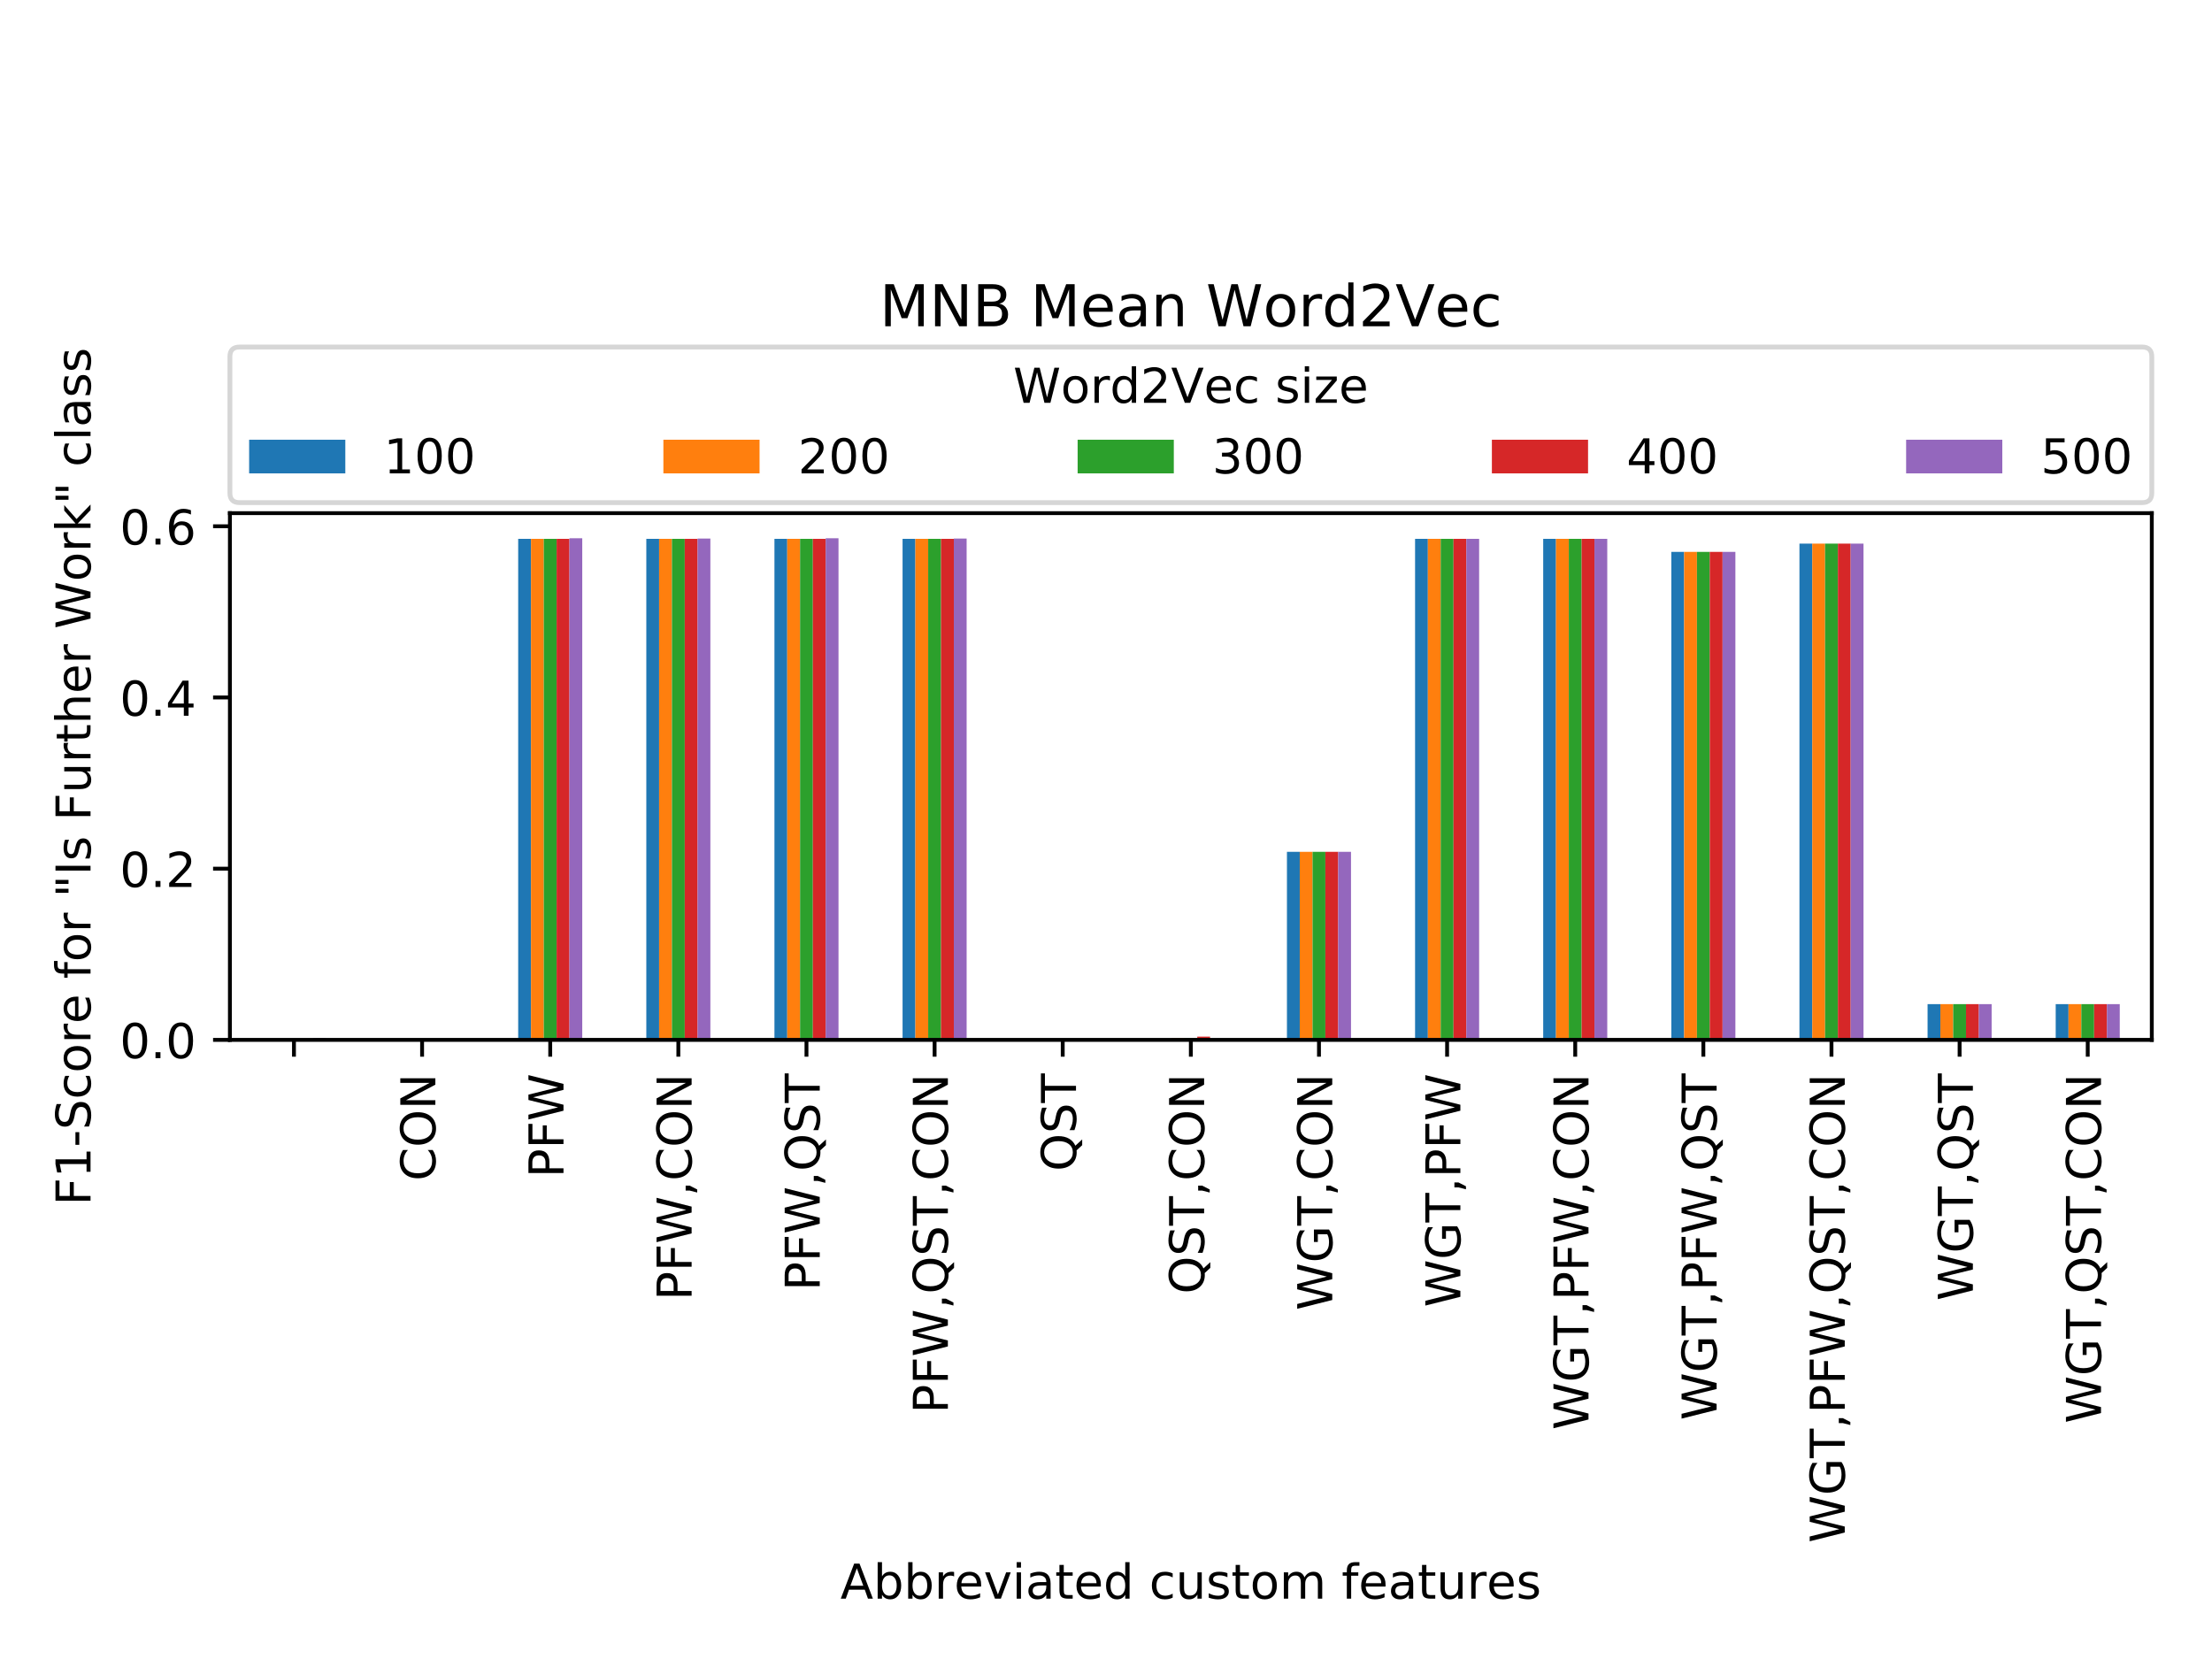 <?xml version="1.0" encoding="utf-8" standalone="no"?>
<!DOCTYPE svg PUBLIC "-//W3C//DTD SVG 1.1//EN"
  "http://www.w3.org/Graphics/SVG/1.1/DTD/svg11.dtd">
<!-- Created with matplotlib (http://matplotlib.org/) -->
<svg height="345pt" version="1.1" viewBox="0 0 460 345" width="460pt" xmlns="http://www.w3.org/2000/svg" xmlns:xlink="http://www.w3.org/1999/xlink">
 <defs>
  <style type="text/css">
*{stroke-linecap:butt;stroke-linejoin:round;}
  </style>
 </defs>
 <g id="figure_1">
  <g id="patch_1">
   <path d="M 0 345.6 
L 460.8 345.6 
L 460.8 0 
L 0 0 
z
" style="fill:#ffffff;"/>
  </g>
  <g id="axes_1">
   <g id="patch_2">
    <path d="M 47.81 216.25 
L 447.48 216.25 
L 447.48 106.714 
L 47.81 106.714 
z
" style="fill:#ffffff;"/>
   </g>
   <g id="patch_3">
    <path clip-path="url(#pe030e61bcd)" d="M 54.471 216.25 
L 57.136 216.25 
L 57.136 216.25 
L 54.471 216.25 
z
" style="fill:#1f77b4;"/>
   </g>
   <g id="patch_4">
    <path clip-path="url(#pe030e61bcd)" d="M 81.116 216.25 
L 83.78 216.25 
L 83.78 216.25 
L 81.116 216.25 
z
" style="fill:#1f77b4;"/>
   </g>
   <g id="patch_5">
    <path clip-path="url(#pe030e61bcd)" d="M 107.76 216.25 
L 110.425 216.25 
L 110.425 112.053 
L 107.76 112.053 
z
" style="fill:#1f77b4;"/>
   </g>
   <g id="patch_6">
    <path clip-path="url(#pe030e61bcd)" d="M 134.405 216.25 
L 137.07 216.25 
L 137.07 112.053 
L 134.405 112.053 
z
" style="fill:#1f77b4;"/>
   </g>
   <g id="patch_7">
    <path clip-path="url(#pe030e61bcd)" d="M 161.05 216.25 
L 163.714 216.25 
L 163.714 112.053 
L 161.05 112.053 
z
" style="fill:#1f77b4;"/>
   </g>
   <g id="patch_8">
    <path clip-path="url(#pe030e61bcd)" d="M 187.695 216.25 
L 190.359 216.25 
L 190.359 112.053 
L 187.695 112.053 
z
" style="fill:#1f77b4;"/>
   </g>
   <g id="patch_9">
    <path clip-path="url(#pe030e61bcd)" d="M 214.339 216.25 
L 217.004 216.25 
L 217.004 216.25 
L 214.339 216.25 
z
" style="fill:#1f77b4;"/>
   </g>
   <g id="patch_10">
    <path clip-path="url(#pe030e61bcd)" d="M 240.984 216.25 
L 243.648 216.25 
L 243.648 216.25 
L 240.984 216.25 
z
" style="fill:#1f77b4;"/>
   </g>
   <g id="patch_11">
    <path clip-path="url(#pe030e61bcd)" d="M 267.628 216.25 
L 270.293 216.25 
L 270.293 177.144 
L 267.628 177.144 
z
" style="fill:#1f77b4;"/>
   </g>
   <g id="patch_12">
    <path clip-path="url(#pe030e61bcd)" d="M 294.273 216.25 
L 296.938 216.25 
L 296.938 112.053 
L 294.273 112.053 
z
" style="fill:#1f77b4;"/>
   </g>
   <g id="patch_13">
    <path clip-path="url(#pe030e61bcd)" d="M 320.918 216.25 
L 323.582 216.25 
L 323.582 112.053 
L 320.918 112.053 
z
" style="fill:#1f77b4;"/>
   </g>
   <g id="patch_14">
    <path clip-path="url(#pe030e61bcd)" d="M 347.562 216.25 
L 350.227 216.25 
L 350.227 114.768 
L 347.562 114.768 
z
" style="fill:#1f77b4;"/>
   </g>
   <g id="patch_15">
    <path clip-path="url(#pe030e61bcd)" d="M 374.207 216.25 
L 376.872 216.25 
L 376.872 113.044 
L 374.207 113.044 
z
" style="fill:#1f77b4;"/>
   </g>
   <g id="patch_16">
    <path clip-path="url(#pe030e61bcd)" d="M 400.852 216.25 
L 403.516 216.25 
L 403.516 208.812 
L 400.852 208.812 
z
" style="fill:#1f77b4;"/>
   </g>
   <g id="patch_17">
    <path clip-path="url(#pe030e61bcd)" d="M 427.497 216.25 
L 430.161 216.25 
L 430.161 208.812 
L 427.497 208.812 
z
" style="fill:#1f77b4;"/>
   </g>
   <g id="patch_18">
    <path clip-path="url(#pe030e61bcd)" d="M 57.136 216.25 
L 59.8 216.25 
L 59.8 216.25 
L 57.136 216.25 
z
" style="fill:#ff7f0e;"/>
   </g>
   <g id="patch_19">
    <path clip-path="url(#pe030e61bcd)" d="M 83.78 216.25 
L 86.445 216.25 
L 86.445 216.25 
L 83.78 216.25 
z
" style="fill:#ff7f0e;"/>
   </g>
   <g id="patch_20">
    <path clip-path="url(#pe030e61bcd)" d="M 110.425 216.25 
L 113.089 216.25 
L 113.089 112.053 
L 110.425 112.053 
z
" style="fill:#ff7f0e;"/>
   </g>
   <g id="patch_21">
    <path clip-path="url(#pe030e61bcd)" d="M 137.07 216.25 
L 139.734 216.25 
L 139.734 112.053 
L 137.07 112.053 
z
" style="fill:#ff7f0e;"/>
   </g>
   <g id="patch_22">
    <path clip-path="url(#pe030e61bcd)" d="M 163.714 216.25 
L 166.379 216.25 
L 166.379 112.053 
L 163.714 112.053 
z
" style="fill:#ff7f0e;"/>
   </g>
   <g id="patch_23">
    <path clip-path="url(#pe030e61bcd)" d="M 190.359 216.25 
L 193.023 216.25 
L 193.023 112.053 
L 190.359 112.053 
z
" style="fill:#ff7f0e;"/>
   </g>
   <g id="patch_24">
    <path clip-path="url(#pe030e61bcd)" d="M 217.004 216.25 
L 219.668 216.25 
L 219.668 216.25 
L 217.004 216.25 
z
" style="fill:#ff7f0e;"/>
   </g>
   <g id="patch_25">
    <path clip-path="url(#pe030e61bcd)" d="M 243.648 216.25 
L 246.313 216.25 
L 246.313 215.911 
L 243.648 215.911 
z
" style="fill:#ff7f0e;"/>
   </g>
   <g id="patch_26">
    <path clip-path="url(#pe030e61bcd)" d="M 270.293 216.25 
L 272.957 216.25 
L 272.957 177.144 
L 270.293 177.144 
z
" style="fill:#ff7f0e;"/>
   </g>
   <g id="patch_27">
    <path clip-path="url(#pe030e61bcd)" d="M 296.938 216.25 
L 299.602 216.25 
L 299.602 112.053 
L 296.938 112.053 
z
" style="fill:#ff7f0e;"/>
   </g>
   <g id="patch_28">
    <path clip-path="url(#pe030e61bcd)" d="M 323.582 216.25 
L 326.247 216.25 
L 326.247 112.053 
L 323.582 112.053 
z
" style="fill:#ff7f0e;"/>
   </g>
   <g id="patch_29">
    <path clip-path="url(#pe030e61bcd)" d="M 350.227 216.25 
L 352.891 216.25 
L 352.891 114.768 
L 350.227 114.768 
z
" style="fill:#ff7f0e;"/>
   </g>
   <g id="patch_30">
    <path clip-path="url(#pe030e61bcd)" d="M 376.872 216.25 
L 379.536 216.25 
L 379.536 113.044 
L 376.872 113.044 
z
" style="fill:#ff7f0e;"/>
   </g>
   <g id="patch_31">
    <path clip-path="url(#pe030e61bcd)" d="M 403.516 216.25 
L 406.181 216.25 
L 406.181 208.812 
L 403.516 208.812 
z
" style="fill:#ff7f0e;"/>
   </g>
   <g id="patch_32">
    <path clip-path="url(#pe030e61bcd)" d="M 430.161 216.25 
L 432.825 216.25 
L 432.825 208.812 
L 430.161 208.812 
z
" style="fill:#ff7f0e;"/>
   </g>
   <g id="patch_33">
    <path clip-path="url(#pe030e61bcd)" d="M 59.8 216.25 
L 62.465 216.25 
L 62.465 216.25 
L 59.8 216.25 
z
" style="fill:#2ca02c;"/>
   </g>
   <g id="patch_34">
    <path clip-path="url(#pe030e61bcd)" d="M 86.445 216.25 
L 89.109 216.25 
L 89.109 216.25 
L 86.445 216.25 
z
" style="fill:#2ca02c;"/>
   </g>
   <g id="patch_35">
    <path clip-path="url(#pe030e61bcd)" d="M 113.089 216.25 
L 115.754 216.25 
L 115.754 112.053 
L 113.089 112.053 
z
" style="fill:#2ca02c;"/>
   </g>
   <g id="patch_36">
    <path clip-path="url(#pe030e61bcd)" d="M 139.734 216.25 
L 142.399 216.25 
L 142.399 112.053 
L 139.734 112.053 
z
" style="fill:#2ca02c;"/>
   </g>
   <g id="patch_37">
    <path clip-path="url(#pe030e61bcd)" d="M 166.379 216.25 
L 169.043 216.25 
L 169.043 112.053 
L 166.379 112.053 
z
" style="fill:#2ca02c;"/>
   </g>
   <g id="patch_38">
    <path clip-path="url(#pe030e61bcd)" d="M 193.023 216.25 
L 195.688 216.25 
L 195.688 112.053 
L 193.023 112.053 
z
" style="fill:#2ca02c;"/>
   </g>
   <g id="patch_39">
    <path clip-path="url(#pe030e61bcd)" d="M 219.668 216.25 
L 222.333 216.25 
L 222.333 216.25 
L 219.668 216.25 
z
" style="fill:#2ca02c;"/>
   </g>
   <g id="patch_40">
    <path clip-path="url(#pe030e61bcd)" d="M 246.313 216.25 
L 248.977 216.25 
L 248.977 215.911 
L 246.313 215.911 
z
" style="fill:#2ca02c;"/>
   </g>
   <g id="patch_41">
    <path clip-path="url(#pe030e61bcd)" d="M 272.957 216.25 
L 275.622 216.25 
L 275.622 177.144 
L 272.957 177.144 
z
" style="fill:#2ca02c;"/>
   </g>
   <g id="patch_42">
    <path clip-path="url(#pe030e61bcd)" d="M 299.602 216.25 
L 302.267 216.25 
L 302.267 112.053 
L 299.602 112.053 
z
" style="fill:#2ca02c;"/>
   </g>
   <g id="patch_43">
    <path clip-path="url(#pe030e61bcd)" d="M 326.247 216.25 
L 328.911 216.25 
L 328.911 112.053 
L 326.247 112.053 
z
" style="fill:#2ca02c;"/>
   </g>
   <g id="patch_44">
    <path clip-path="url(#pe030e61bcd)" d="M 352.891 216.25 
L 355.556 216.25 
L 355.556 114.768 
L 352.891 114.768 
z
" style="fill:#2ca02c;"/>
   </g>
   <g id="patch_45">
    <path clip-path="url(#pe030e61bcd)" d="M 379.536 216.25 
L 382.201 216.25 
L 382.201 113.044 
L 379.536 113.044 
z
" style="fill:#2ca02c;"/>
   </g>
   <g id="patch_46">
    <path clip-path="url(#pe030e61bcd)" d="M 406.181 216.25 
L 408.845 216.25 
L 408.845 208.812 
L 406.181 208.812 
z
" style="fill:#2ca02c;"/>
   </g>
   <g id="patch_47">
    <path clip-path="url(#pe030e61bcd)" d="M 432.825 216.25 
L 435.49 216.25 
L 435.49 208.812 
L 432.825 208.812 
z
" style="fill:#2ca02c;"/>
   </g>
   <g id="patch_48">
    <path clip-path="url(#pe030e61bcd)" d="M 62.465 216.25 
L 65.129 216.25 
L 65.129 216.25 
L 62.465 216.25 
z
" style="fill:#d62728;"/>
   </g>
   <g id="patch_49">
    <path clip-path="url(#pe030e61bcd)" d="M 89.109 216.25 
L 91.774 216.25 
L 91.774 216.25 
L 89.109 216.25 
z
" style="fill:#d62728;"/>
   </g>
   <g id="patch_50">
    <path clip-path="url(#pe030e61bcd)" d="M 115.754 216.25 
L 118.418 216.25 
L 118.418 112.053 
L 115.754 112.053 
z
" style="fill:#d62728;"/>
   </g>
   <g id="patch_51">
    <path clip-path="url(#pe030e61bcd)" d="M 142.399 216.25 
L 145.063 216.25 
L 145.063 112.053 
L 142.399 112.053 
z
" style="fill:#d62728;"/>
   </g>
   <g id="patch_52">
    <path clip-path="url(#pe030e61bcd)" d="M 169.043 216.25 
L 171.708 216.25 
L 171.708 112.053 
L 169.043 112.053 
z
" style="fill:#d62728;"/>
   </g>
   <g id="patch_53">
    <path clip-path="url(#pe030e61bcd)" d="M 195.688 216.25 
L 198.352 216.25 
L 198.352 112.053 
L 195.688 112.053 
z
" style="fill:#d62728;"/>
   </g>
   <g id="patch_54">
    <path clip-path="url(#pe030e61bcd)" d="M 222.333 216.25 
L 224.997 216.25 
L 224.997 216.25 
L 222.333 216.25 
z
" style="fill:#d62728;"/>
   </g>
   <g id="patch_55">
    <path clip-path="url(#pe030e61bcd)" d="M 248.977 216.25 
L 251.642 216.25 
L 251.642 215.572 
L 248.977 215.572 
z
" style="fill:#d62728;"/>
   </g>
   <g id="patch_56">
    <path clip-path="url(#pe030e61bcd)" d="M 275.622 216.25 
L 278.286 216.25 
L 278.286 177.144 
L 275.622 177.144 
z
" style="fill:#d62728;"/>
   </g>
   <g id="patch_57">
    <path clip-path="url(#pe030e61bcd)" d="M 302.267 216.25 
L 304.931 216.25 
L 304.931 112.053 
L 302.267 112.053 
z
" style="fill:#d62728;"/>
   </g>
   <g id="patch_58">
    <path clip-path="url(#pe030e61bcd)" d="M 328.911 216.25 
L 331.576 216.25 
L 331.576 112.053 
L 328.911 112.053 
z
" style="fill:#d62728;"/>
   </g>
   <g id="patch_59">
    <path clip-path="url(#pe030e61bcd)" d="M 355.556 216.25 
L 358.22 216.25 
L 358.22 114.768 
L 355.556 114.768 
z
" style="fill:#d62728;"/>
   </g>
   <g id="patch_60">
    <path clip-path="url(#pe030e61bcd)" d="M 382.201 216.25 
L 384.865 216.25 
L 384.865 113.044 
L 382.201 113.044 
z
" style="fill:#d62728;"/>
   </g>
   <g id="patch_61">
    <path clip-path="url(#pe030e61bcd)" d="M 408.845 216.25 
L 411.51 216.25 
L 411.51 208.812 
L 408.845 208.812 
z
" style="fill:#d62728;"/>
   </g>
   <g id="patch_62">
    <path clip-path="url(#pe030e61bcd)" d="M 435.49 216.25 
L 438.154 216.25 
L 438.154 208.812 
L 435.49 208.812 
z
" style="fill:#d62728;"/>
   </g>
   <g id="patch_63">
    <path clip-path="url(#pe030e61bcd)" d="M 65.129 216.25 
L 67.793 216.25 
L 67.793 215.911 
L 65.129 215.911 
z
" style="fill:#9467bd;"/>
   </g>
   <g id="patch_64">
    <path clip-path="url(#pe030e61bcd)" d="M 91.774 216.25 
L 94.438 216.25 
L 94.438 216.25 
L 91.774 216.25 
z
" style="fill:#9467bd;"/>
   </g>
   <g id="patch_65">
    <path clip-path="url(#pe030e61bcd)" d="M 118.418 216.25 
L 121.083 216.25 
L 121.083 111.93 
L 118.418 111.93 
z
" style="fill:#9467bd;"/>
   </g>
   <g id="patch_66">
    <path clip-path="url(#pe030e61bcd)" d="M 145.063 216.25 
L 147.727 216.25 
L 147.727 111.991 
L 145.063 111.991 
z
" style="fill:#9467bd;"/>
   </g>
   <g id="patch_67">
    <path clip-path="url(#pe030e61bcd)" d="M 171.708 216.25 
L 174.372 216.25 
L 174.372 111.93 
L 171.708 111.93 
z
" style="fill:#9467bd;"/>
   </g>
   <g id="patch_68">
    <path clip-path="url(#pe030e61bcd)" d="M 198.352 216.25 
L 201.017 216.25 
L 201.017 111.991 
L 198.352 111.991 
z
" style="fill:#9467bd;"/>
   </g>
   <g id="patch_69">
    <path clip-path="url(#pe030e61bcd)" d="M 224.997 216.25 
L 227.661 216.25 
L 227.661 216.25 
L 224.997 216.25 
z
" style="fill:#9467bd;"/>
   </g>
   <g id="patch_70">
    <path clip-path="url(#pe030e61bcd)" d="M 251.642 216.25 
L 254.306 216.25 
L 254.306 216.25 
L 251.642 216.25 
z
" style="fill:#9467bd;"/>
   </g>
   <g id="patch_71">
    <path clip-path="url(#pe030e61bcd)" d="M 278.286 216.25 
L 280.951 216.25 
L 280.951 177.144 
L 278.286 177.144 
z
" style="fill:#9467bd;"/>
   </g>
   <g id="patch_72">
    <path clip-path="url(#pe030e61bcd)" d="M 304.931 216.25 
L 307.596 216.25 
L 307.596 112.053 
L 304.931 112.053 
z
" style="fill:#9467bd;"/>
   </g>
   <g id="patch_73">
    <path clip-path="url(#pe030e61bcd)" d="M 331.576 216.25 
L 334.24 216.25 
L 334.24 112.053 
L 331.576 112.053 
z
" style="fill:#9467bd;"/>
   </g>
   <g id="patch_74">
    <path clip-path="url(#pe030e61bcd)" d="M 358.22 216.25 
L 360.885 216.25 
L 360.885 114.768 
L 358.22 114.768 
z
" style="fill:#9467bd;"/>
   </g>
   <g id="patch_75">
    <path clip-path="url(#pe030e61bcd)" d="M 384.865 216.25 
L 387.529 216.25 
L 387.529 113.044 
L 384.865 113.044 
z
" style="fill:#9467bd;"/>
   </g>
   <g id="patch_76">
    <path clip-path="url(#pe030e61bcd)" d="M 411.51 216.25 
L 414.174 216.25 
L 414.174 208.812 
L 411.51 208.812 
z
" style="fill:#9467bd;"/>
   </g>
   <g id="patch_77">
    <path clip-path="url(#pe030e61bcd)" d="M 438.154 216.25 
L 440.819 216.25 
L 440.819 208.812 
L 438.154 208.812 
z
" style="fill:#9467bd;"/>
   </g>
   <g id="matplotlib.axis_1">
    <g id="xtick_1">
     <g id="line2d_1">
      <defs>
       <path d="M 0 0 
L 0 3.5 
" id="m6ad686532b" style="stroke:#000000;stroke-width:0.8;"/>
      </defs>
      <g>
       <use style="stroke:#000000;stroke-width:0.8;" x="61.132" xlink:href="#m6ad686532b" y="216.25"/>
      </g>
     </g>
    </g>
    <g id="xtick_2">
     <g id="line2d_2">
      <g>
       <use style="stroke:#000000;stroke-width:0.8;" x="87.777" xlink:href="#m6ad686532b" y="216.25"/>
      </g>
     </g>
     <g id="text_1">
      <!-- CON -->
      <defs>
       <path d="M 64.406 67.281 
L 64.406 56.891 
Q 59.422 61.531 53.781 63.812 
Q 48.141 66.109 41.797 66.109 
Q 29.297 66.109 22.656 58.469 
Q 16.016 50.828 16.016 36.375 
Q 16.016 21.969 22.656 14.328 
Q 29.297 6.688 41.797 6.688 
Q 48.141 6.688 53.781 8.984 
Q 59.422 11.281 64.406 15.922 
L 64.406 5.609 
Q 59.234 2.094 53.438 0.328 
Q 47.656 -1.422 41.219 -1.422 
Q 24.656 -1.422 15.125 8.703 
Q 5.609 18.844 5.609 36.375 
Q 5.609 53.953 15.125 64.078 
Q 24.656 74.219 41.219 74.219 
Q 47.75 74.219 53.531 72.484 
Q 59.328 70.75 64.406 67.281 
z
" id="DejaVuSans-43"/>
       <path d="M 39.406 66.219 
Q 28.656 66.219 22.328 58.203 
Q 16.016 50.203 16.016 36.375 
Q 16.016 22.609 22.328 14.594 
Q 28.656 6.594 39.406 6.594 
Q 50.141 6.594 56.422 14.594 
Q 62.703 22.609 62.703 36.375 
Q 62.703 50.203 56.422 58.203 
Q 50.141 66.219 39.406 66.219 
z
M 39.406 74.219 
Q 54.734 74.219 63.906 63.938 
Q 73.094 53.656 73.094 36.375 
Q 73.094 19.141 63.906 8.859 
Q 54.734 -1.422 39.406 -1.422 
Q 24.031 -1.422 14.812 8.828 
Q 5.609 19.094 5.609 36.375 
Q 5.609 53.656 14.812 63.938 
Q 24.031 74.219 39.406 74.219 
z
" id="DejaVuSans-4f"/>
       <path d="M 9.812 72.906 
L 23.094 72.906 
L 55.422 11.922 
L 55.422 72.906 
L 64.984 72.906 
L 64.984 0 
L 51.703 0 
L 19.391 60.984 
L 19.391 0 
L 9.812 0 
z
" id="DejaVuSans-4e"/>
      </defs>
      <g transform="translate(90.536 245.586)rotate(-90)scale(0.1 -0.1)">
       <use xlink:href="#DejaVuSans-43"/>
       <use x="69.824" xlink:href="#DejaVuSans-4f"/>
       <use x="148.535" xlink:href="#DejaVuSans-4e"/>
      </g>
     </g>
    </g>
    <g id="xtick_3">
     <g id="line2d_3">
      <g>
       <use style="stroke:#000000;stroke-width:0.8;" x="114.422" xlink:href="#m6ad686532b" y="216.25"/>
      </g>
     </g>
     <g id="text_2">
      <!-- PFW -->
      <defs>
       <path d="M 19.672 64.797 
L 19.672 37.406 
L 32.078 37.406 
Q 38.969 37.406 42.719 40.969 
Q 46.484 44.531 46.484 51.125 
Q 46.484 57.672 42.719 61.234 
Q 38.969 64.797 32.078 64.797 
z
M 9.812 72.906 
L 32.078 72.906 
Q 44.344 72.906 50.609 67.359 
Q 56.891 61.812 56.891 51.125 
Q 56.891 40.328 50.609 34.812 
Q 44.344 29.297 32.078 29.297 
L 19.672 29.297 
L 19.672 0 
L 9.812 0 
z
" id="DejaVuSans-50"/>
       <path d="M 9.812 72.906 
L 51.703 72.906 
L 51.703 64.594 
L 19.672 64.594 
L 19.672 43.109 
L 48.578 43.109 
L 48.578 34.812 
L 19.672 34.812 
L 19.672 0 
L 9.812 0 
z
" id="DejaVuSans-46"/>
       <path d="M 3.328 72.906 
L 13.281 72.906 
L 28.609 11.281 
L 43.891 72.906 
L 54.984 72.906 
L 70.312 11.281 
L 85.594 72.906 
L 95.609 72.906 
L 77.297 0 
L 64.891 0 
L 49.516 63.281 
L 33.984 0 
L 21.578 0 
z
" id="DejaVuSans-57"/>
      </defs>
      <g transform="translate(117.181 244.919)rotate(-90)scale(0.1 -0.1)">
       <use xlink:href="#DejaVuSans-50"/>
       <use x="60.303" xlink:href="#DejaVuSans-46"/>
       <use x="117.822" xlink:href="#DejaVuSans-57"/>
      </g>
     </g>
    </g>
    <g id="xtick_4">
     <g id="line2d_4">
      <g>
       <use style="stroke:#000000;stroke-width:0.8;" x="141.066" xlink:href="#m6ad686532b" y="216.25"/>
      </g>
     </g>
     <g id="text_3">
      <!-- PFW,CON -->
      <defs>
       <path d="M 11.719 12.406 
L 22.016 12.406 
L 22.016 4 
L 14.016 -11.625 
L 7.719 -11.625 
L 11.719 4 
z
" id="DejaVuSans-2c"/>
      </defs>
      <g transform="translate(143.826 270.433)rotate(-90)scale(0.1 -0.1)">
       <use xlink:href="#DejaVuSans-50"/>
       <use x="60.303" xlink:href="#DejaVuSans-46"/>
       <use x="117.822" xlink:href="#DejaVuSans-57"/>
       <use x="216.699" xlink:href="#DejaVuSans-2c"/>
       <use x="248.486" xlink:href="#DejaVuSans-43"/>
       <use x="318.311" xlink:href="#DejaVuSans-4f"/>
       <use x="397.021" xlink:href="#DejaVuSans-4e"/>
      </g>
     </g>
    </g>
    <g id="xtick_5">
     <g id="line2d_5">
      <g>
       <use style="stroke:#000000;stroke-width:0.8;" x="167.711" xlink:href="#m6ad686532b" y="216.25"/>
      </g>
     </g>
     <g id="text_4">
      <!-- PFW,QST -->
      <defs>
       <path d="M 39.406 66.219 
Q 28.656 66.219 22.328 58.203 
Q 16.016 50.203 16.016 36.375 
Q 16.016 22.609 22.328 14.594 
Q 28.656 6.594 39.406 6.594 
Q 50.141 6.594 56.422 14.594 
Q 62.703 22.609 62.703 36.375 
Q 62.703 50.203 56.422 58.203 
Q 50.141 66.219 39.406 66.219 
z
M 53.219 1.312 
L 66.219 -12.891 
L 54.297 -12.891 
L 43.5 -1.219 
Q 41.891 -1.312 41.031 -1.359 
Q 40.188 -1.422 39.406 -1.422 
Q 24.031 -1.422 14.812 8.859 
Q 5.609 19.141 5.609 36.375 
Q 5.609 53.656 14.812 63.938 
Q 24.031 74.219 39.406 74.219 
Q 54.734 74.219 63.906 63.938 
Q 73.094 53.656 73.094 36.375 
Q 73.094 23.688 67.984 14.641 
Q 62.891 5.609 53.219 1.312 
z
" id="DejaVuSans-51"/>
       <path d="M 53.516 70.516 
L 53.516 60.891 
Q 47.906 63.578 42.922 64.891 
Q 37.938 66.219 33.297 66.219 
Q 25.25 66.219 20.875 63.094 
Q 16.5 59.969 16.5 54.203 
Q 16.5 49.359 19.406 46.891 
Q 22.312 44.438 30.422 42.922 
L 36.375 41.703 
Q 47.406 39.594 52.656 34.297 
Q 57.906 29 57.906 20.125 
Q 57.906 9.516 50.797 4.047 
Q 43.703 -1.422 29.984 -1.422 
Q 24.812 -1.422 18.969 -0.25 
Q 13.141 0.922 6.891 3.219 
L 6.891 13.375 
Q 12.891 10.016 18.656 8.297 
Q 24.422 6.594 29.984 6.594 
Q 38.422 6.594 43.016 9.906 
Q 47.609 13.234 47.609 19.391 
Q 47.609 24.75 44.312 27.781 
Q 41.016 30.812 33.5 32.328 
L 27.484 33.5 
Q 16.453 35.688 11.516 40.375 
Q 6.594 45.062 6.594 53.422 
Q 6.594 63.094 13.406 68.656 
Q 20.219 74.219 32.172 74.219 
Q 37.312 74.219 42.625 73.281 
Q 47.953 72.359 53.516 70.516 
z
" id="DejaVuSans-53"/>
       <path d="M -0.297 72.906 
L 61.375 72.906 
L 61.375 64.594 
L 35.5 64.594 
L 35.5 0 
L 25.594 0 
L 25.594 64.594 
L -0.297 64.594 
z
" id="DejaVuSans-54"/>
      </defs>
      <g transform="translate(170.47 268.425)rotate(-90)scale(0.1 -0.1)">
       <use xlink:href="#DejaVuSans-50"/>
       <use x="60.303" xlink:href="#DejaVuSans-46"/>
       <use x="117.822" xlink:href="#DejaVuSans-57"/>
       <use x="216.699" xlink:href="#DejaVuSans-2c"/>
       <use x="248.486" xlink:href="#DejaVuSans-51"/>
       <use x="327.197" xlink:href="#DejaVuSans-53"/>
       <use x="390.674" xlink:href="#DejaVuSans-54"/>
      </g>
     </g>
    </g>
    <g id="xtick_6">
     <g id="line2d_6">
      <g>
       <use style="stroke:#000000;stroke-width:0.8;" x="194.356" xlink:href="#m6ad686532b" y="216.25"/>
      </g>
     </g>
     <g id="text_5">
      <!-- PFW,QST,CON -->
      <g transform="translate(197.115 293.939)rotate(-90)scale(0.1 -0.1)">
       <use xlink:href="#DejaVuSans-50"/>
       <use x="60.303" xlink:href="#DejaVuSans-46"/>
       <use x="117.822" xlink:href="#DejaVuSans-57"/>
       <use x="216.699" xlink:href="#DejaVuSans-2c"/>
       <use x="248.486" xlink:href="#DejaVuSans-51"/>
       <use x="327.197" xlink:href="#DejaVuSans-53"/>
       <use x="390.674" xlink:href="#DejaVuSans-54"/>
       <use x="451.758" xlink:href="#DejaVuSans-2c"/>
       <use x="483.545" xlink:href="#DejaVuSans-43"/>
       <use x="553.369" xlink:href="#DejaVuSans-4f"/>
       <use x="632.08" xlink:href="#DejaVuSans-4e"/>
      </g>
     </g>
    </g>
    <g id="xtick_7">
     <g id="line2d_7">
      <g>
       <use style="stroke:#000000;stroke-width:0.8;" x="221" xlink:href="#m6ad686532b" y="216.25"/>
      </g>
     </g>
     <g id="text_6">
      <!-- QST -->
      <g transform="translate(223.76 243.578)rotate(-90)scale(0.1 -0.1)">
       <use xlink:href="#DejaVuSans-51"/>
       <use x="78.711" xlink:href="#DejaVuSans-53"/>
       <use x="142.188" xlink:href="#DejaVuSans-54"/>
      </g>
     </g>
    </g>
    <g id="xtick_8">
     <g id="line2d_8">
      <g>
       <use style="stroke:#000000;stroke-width:0.8;" x="247.645" xlink:href="#m6ad686532b" y="216.25"/>
      </g>
     </g>
     <g id="text_7">
      <!-- QST,CON -->
      <g transform="translate(250.404 269.092)rotate(-90)scale(0.1 -0.1)">
       <use xlink:href="#DejaVuSans-51"/>
       <use x="78.711" xlink:href="#DejaVuSans-53"/>
       <use x="142.188" xlink:href="#DejaVuSans-54"/>
       <use x="203.271" xlink:href="#DejaVuSans-2c"/>
       <use x="235.059" xlink:href="#DejaVuSans-43"/>
       <use x="304.883" xlink:href="#DejaVuSans-4f"/>
       <use x="383.594" xlink:href="#DejaVuSans-4e"/>
      </g>
     </g>
    </g>
    <g id="xtick_9">
     <g id="line2d_9">
      <g>
       <use style="stroke:#000000;stroke-width:0.8;" x="274.29" xlink:href="#m6ad686532b" y="216.25"/>
      </g>
     </g>
     <g id="text_8">
      <!-- WGT,CON -->
      <defs>
       <path d="M 59.516 10.406 
L 59.516 29.984 
L 43.406 29.984 
L 43.406 38.094 
L 69.281 38.094 
L 69.281 6.781 
Q 63.578 2.734 56.688 0.656 
Q 49.812 -1.422 42 -1.422 
Q 24.906 -1.422 15.25 8.562 
Q 5.609 18.562 5.609 36.375 
Q 5.609 54.25 15.25 64.234 
Q 24.906 74.219 42 74.219 
Q 49.125 74.219 55.547 72.453 
Q 61.969 70.703 67.391 67.281 
L 67.391 56.781 
Q 61.922 61.422 55.766 63.766 
Q 49.609 66.109 42.828 66.109 
Q 29.438 66.109 22.719 58.641 
Q 16.016 51.172 16.016 36.375 
Q 16.016 21.625 22.719 14.156 
Q 29.438 6.688 42.828 6.688 
Q 48.047 6.688 52.141 7.594 
Q 56.25 8.5 59.516 10.406 
z
" id="DejaVuSans-47"/>
      </defs>
      <g transform="translate(277.049 272.503)rotate(-90)scale(0.1 -0.1)">
       <use xlink:href="#DejaVuSans-57"/>
       <use x="98.877" xlink:href="#DejaVuSans-47"/>
       <use x="176.32" xlink:href="#DejaVuSans-54"/>
       <use x="237.404" xlink:href="#DejaVuSans-2c"/>
       <use x="269.191" xlink:href="#DejaVuSans-43"/>
       <use x="339.016" xlink:href="#DejaVuSans-4f"/>
       <use x="417.727" xlink:href="#DejaVuSans-4e"/>
      </g>
     </g>
    </g>
    <g id="xtick_10">
     <g id="line2d_10">
      <g>
       <use style="stroke:#000000;stroke-width:0.8;" x="300.934" xlink:href="#m6ad686532b" y="216.25"/>
      </g>
     </g>
     <g id="text_9">
      <!-- WGT,PFW -->
      <g transform="translate(303.694 271.836)rotate(-90)scale(0.1 -0.1)">
       <use xlink:href="#DejaVuSans-57"/>
       <use x="98.877" xlink:href="#DejaVuSans-47"/>
       <use x="176.32" xlink:href="#DejaVuSans-54"/>
       <use x="237.404" xlink:href="#DejaVuSans-2c"/>
       <use x="269.191" xlink:href="#DejaVuSans-50"/>
       <use x="329.494" xlink:href="#DejaVuSans-46"/>
       <use x="387.014" xlink:href="#DejaVuSans-57"/>
      </g>
     </g>
    </g>
    <g id="xtick_11">
     <g id="line2d_11">
      <g>
       <use style="stroke:#000000;stroke-width:0.8;" x="327.579" xlink:href="#m6ad686532b" y="216.25"/>
      </g>
     </g>
     <g id="text_10">
      <!-- WGT,PFW,CON -->
      <g transform="translate(330.338 297.35)rotate(-90)scale(0.1 -0.1)">
       <use xlink:href="#DejaVuSans-57"/>
       <use x="98.877" xlink:href="#DejaVuSans-47"/>
       <use x="176.32" xlink:href="#DejaVuSans-54"/>
       <use x="237.404" xlink:href="#DejaVuSans-2c"/>
       <use x="269.191" xlink:href="#DejaVuSans-50"/>
       <use x="329.494" xlink:href="#DejaVuSans-46"/>
       <use x="387.014" xlink:href="#DejaVuSans-57"/>
       <use x="485.891" xlink:href="#DejaVuSans-2c"/>
       <use x="517.678" xlink:href="#DejaVuSans-43"/>
       <use x="587.502" xlink:href="#DejaVuSans-4f"/>
       <use x="666.213" xlink:href="#DejaVuSans-4e"/>
      </g>
     </g>
    </g>
    <g id="xtick_12">
     <g id="line2d_12">
      <g>
       <use style="stroke:#000000;stroke-width:0.8;" x="354.224" xlink:href="#m6ad686532b" y="216.25"/>
      </g>
     </g>
     <g id="text_11">
      <!-- WGT,PFW,QST -->
      <g transform="translate(356.983 295.342)rotate(-90)scale(0.1 -0.1)">
       <use xlink:href="#DejaVuSans-57"/>
       <use x="98.877" xlink:href="#DejaVuSans-47"/>
       <use x="176.32" xlink:href="#DejaVuSans-54"/>
       <use x="237.404" xlink:href="#DejaVuSans-2c"/>
       <use x="269.191" xlink:href="#DejaVuSans-50"/>
       <use x="329.494" xlink:href="#DejaVuSans-46"/>
       <use x="387.014" xlink:href="#DejaVuSans-57"/>
       <use x="485.891" xlink:href="#DejaVuSans-2c"/>
       <use x="517.678" xlink:href="#DejaVuSans-51"/>
       <use x="596.389" xlink:href="#DejaVuSans-53"/>
       <use x="659.865" xlink:href="#DejaVuSans-54"/>
      </g>
     </g>
    </g>
    <g id="xtick_13">
     <g id="line2d_13">
      <g>
       <use style="stroke:#000000;stroke-width:0.8;" x="380.868" xlink:href="#m6ad686532b" y="216.25"/>
      </g>
     </g>
     <g id="text_12">
      <!-- WGT,PFW,QST,CON -->
      <g transform="translate(383.628 320.856)rotate(-90)scale(0.1 -0.1)">
       <use xlink:href="#DejaVuSans-57"/>
       <use x="98.877" xlink:href="#DejaVuSans-47"/>
       <use x="176.32" xlink:href="#DejaVuSans-54"/>
       <use x="237.404" xlink:href="#DejaVuSans-2c"/>
       <use x="269.191" xlink:href="#DejaVuSans-50"/>
       <use x="329.494" xlink:href="#DejaVuSans-46"/>
       <use x="387.014" xlink:href="#DejaVuSans-57"/>
       <use x="485.891" xlink:href="#DejaVuSans-2c"/>
       <use x="517.678" xlink:href="#DejaVuSans-51"/>
       <use x="596.389" xlink:href="#DejaVuSans-53"/>
       <use x="659.865" xlink:href="#DejaVuSans-54"/>
       <use x="720.949" xlink:href="#DejaVuSans-2c"/>
       <use x="752.736" xlink:href="#DejaVuSans-43"/>
       <use x="822.561" xlink:href="#DejaVuSans-4f"/>
       <use x="901.271" xlink:href="#DejaVuSans-4e"/>
      </g>
     </g>
    </g>
    <g id="xtick_14">
     <g id="line2d_14">
      <g>
       <use style="stroke:#000000;stroke-width:0.8;" x="407.513" xlink:href="#m6ad686532b" y="216.25"/>
      </g>
     </g>
     <g id="text_13">
      <!-- WGT,QST -->
      <g transform="translate(410.272 270.495)rotate(-90)scale(0.1 -0.1)">
       <use xlink:href="#DejaVuSans-57"/>
       <use x="98.877" xlink:href="#DejaVuSans-47"/>
       <use x="176.32" xlink:href="#DejaVuSans-54"/>
       <use x="237.404" xlink:href="#DejaVuSans-2c"/>
       <use x="269.191" xlink:href="#DejaVuSans-51"/>
       <use x="347.902" xlink:href="#DejaVuSans-53"/>
       <use x="411.379" xlink:href="#DejaVuSans-54"/>
      </g>
     </g>
    </g>
    <g id="xtick_15">
     <g id="line2d_15">
      <g>
       <use style="stroke:#000000;stroke-width:0.8;" x="434.158" xlink:href="#m6ad686532b" y="216.25"/>
      </g>
     </g>
     <g id="text_14">
      <!-- WGT,QST,CON -->
      <g transform="translate(436.917 296.009)rotate(-90)scale(0.1 -0.1)">
       <use xlink:href="#DejaVuSans-57"/>
       <use x="98.877" xlink:href="#DejaVuSans-47"/>
       <use x="176.32" xlink:href="#DejaVuSans-54"/>
       <use x="237.404" xlink:href="#DejaVuSans-2c"/>
       <use x="269.191" xlink:href="#DejaVuSans-51"/>
       <use x="347.902" xlink:href="#DejaVuSans-53"/>
       <use x="411.379" xlink:href="#DejaVuSans-54"/>
       <use x="472.463" xlink:href="#DejaVuSans-2c"/>
       <use x="504.25" xlink:href="#DejaVuSans-43"/>
       <use x="574.074" xlink:href="#DejaVuSans-4f"/>
       <use x="652.785" xlink:href="#DejaVuSans-4e"/>
      </g>
     </g>
    </g>
    <g id="text_15">
     <!-- Abbreviated custom features -->
     <defs>
      <path d="M 34.188 63.188 
L 20.797 26.906 
L 47.609 26.906 
z
M 28.609 72.906 
L 39.797 72.906 
L 67.578 0 
L 57.328 0 
L 50.688 18.703 
L 17.828 18.703 
L 11.188 0 
L 0.781 0 
z
" id="DejaVuSans-41"/>
      <path d="M 48.688 27.297 
Q 48.688 37.203 44.609 42.844 
Q 40.531 48.484 33.406 48.484 
Q 26.266 48.484 22.188 42.844 
Q 18.109 37.203 18.109 27.297 
Q 18.109 17.391 22.188 11.75 
Q 26.266 6.109 33.406 6.109 
Q 40.531 6.109 44.609 11.75 
Q 48.688 17.391 48.688 27.297 
z
M 18.109 46.391 
Q 20.953 51.266 25.266 53.625 
Q 29.594 56 35.594 56 
Q 45.562 56 51.781 48.094 
Q 58.016 40.188 58.016 27.297 
Q 58.016 14.406 51.781 6.484 
Q 45.562 -1.422 35.594 -1.422 
Q 29.594 -1.422 25.266 0.953 
Q 20.953 3.328 18.109 8.203 
L 18.109 0 
L 9.078 0 
L 9.078 75.984 
L 18.109 75.984 
z
" id="DejaVuSans-62"/>
      <path d="M 41.109 46.297 
Q 39.594 47.172 37.812 47.578 
Q 36.031 48 33.891 48 
Q 26.266 48 22.188 43.047 
Q 18.109 38.094 18.109 28.812 
L 18.109 0 
L 9.078 0 
L 9.078 54.688 
L 18.109 54.688 
L 18.109 46.188 
Q 20.953 51.172 25.484 53.578 
Q 30.031 56 36.531 56 
Q 37.453 56 38.578 55.875 
Q 39.703 55.766 41.062 55.516 
z
" id="DejaVuSans-72"/>
      <path d="M 56.203 29.594 
L 56.203 25.203 
L 14.891 25.203 
Q 15.484 15.922 20.484 11.062 
Q 25.484 6.203 34.422 6.203 
Q 39.594 6.203 44.453 7.469 
Q 49.312 8.734 54.109 11.281 
L 54.109 2.781 
Q 49.266 0.734 44.188 -0.344 
Q 39.109 -1.422 33.891 -1.422 
Q 20.797 -1.422 13.156 6.188 
Q 5.516 13.812 5.516 26.812 
Q 5.516 40.234 12.766 48.109 
Q 20.016 56 32.328 56 
Q 43.359 56 49.781 48.891 
Q 56.203 41.797 56.203 29.594 
z
M 47.219 32.234 
Q 47.125 39.594 43.094 43.984 
Q 39.062 48.391 32.422 48.391 
Q 24.906 48.391 20.391 44.141 
Q 15.875 39.891 15.188 32.172 
z
" id="DejaVuSans-65"/>
      <path d="M 2.984 54.688 
L 12.5 54.688 
L 29.594 8.797 
L 46.688 54.688 
L 56.203 54.688 
L 35.688 0 
L 23.484 0 
z
" id="DejaVuSans-76"/>
      <path d="M 9.422 54.688 
L 18.406 54.688 
L 18.406 0 
L 9.422 0 
z
M 9.422 75.984 
L 18.406 75.984 
L 18.406 64.594 
L 9.422 64.594 
z
" id="DejaVuSans-69"/>
      <path d="M 34.281 27.484 
Q 23.391 27.484 19.188 25 
Q 14.984 22.516 14.984 16.5 
Q 14.984 11.719 18.141 8.906 
Q 21.297 6.109 26.703 6.109 
Q 34.188 6.109 38.703 11.406 
Q 43.219 16.703 43.219 25.484 
L 43.219 27.484 
z
M 52.203 31.203 
L 52.203 0 
L 43.219 0 
L 43.219 8.297 
Q 40.141 3.328 35.547 0.953 
Q 30.953 -1.422 24.312 -1.422 
Q 15.922 -1.422 10.953 3.297 
Q 6 8.016 6 15.922 
Q 6 25.141 12.172 29.828 
Q 18.359 34.516 30.609 34.516 
L 43.219 34.516 
L 43.219 35.406 
Q 43.219 41.609 39.141 45 
Q 35.062 48.391 27.688 48.391 
Q 23 48.391 18.547 47.266 
Q 14.109 46.141 10.016 43.891 
L 10.016 52.203 
Q 14.938 54.109 19.578 55.047 
Q 24.219 56 28.609 56 
Q 40.484 56 46.344 49.844 
Q 52.203 43.703 52.203 31.203 
z
" id="DejaVuSans-61"/>
      <path d="M 18.312 70.219 
L 18.312 54.688 
L 36.812 54.688 
L 36.812 47.703 
L 18.312 47.703 
L 18.312 18.016 
Q 18.312 11.328 20.141 9.422 
Q 21.969 7.516 27.594 7.516 
L 36.812 7.516 
L 36.812 0 
L 27.594 0 
Q 17.188 0 13.234 3.875 
Q 9.281 7.766 9.281 18.016 
L 9.281 47.703 
L 2.688 47.703 
L 2.688 54.688 
L 9.281 54.688 
L 9.281 70.219 
z
" id="DejaVuSans-74"/>
      <path d="M 45.406 46.391 
L 45.406 75.984 
L 54.391 75.984 
L 54.391 0 
L 45.406 0 
L 45.406 8.203 
Q 42.578 3.328 38.25 0.953 
Q 33.938 -1.422 27.875 -1.422 
Q 17.969 -1.422 11.734 6.484 
Q 5.516 14.406 5.516 27.297 
Q 5.516 40.188 11.734 48.094 
Q 17.969 56 27.875 56 
Q 33.938 56 38.25 53.625 
Q 42.578 51.266 45.406 46.391 
z
M 14.797 27.297 
Q 14.797 17.391 18.875 11.75 
Q 22.953 6.109 30.078 6.109 
Q 37.203 6.109 41.297 11.75 
Q 45.406 17.391 45.406 27.297 
Q 45.406 37.203 41.297 42.844 
Q 37.203 48.484 30.078 48.484 
Q 22.953 48.484 18.875 42.844 
Q 14.797 37.203 14.797 27.297 
z
" id="DejaVuSans-64"/>
      <path id="DejaVuSans-20"/>
      <path d="M 48.781 52.594 
L 48.781 44.188 
Q 44.969 46.297 41.141 47.344 
Q 37.312 48.391 33.406 48.391 
Q 24.656 48.391 19.812 42.844 
Q 14.984 37.312 14.984 27.297 
Q 14.984 17.281 19.812 11.734 
Q 24.656 6.203 33.406 6.203 
Q 37.312 6.203 41.141 7.25 
Q 44.969 8.297 48.781 10.406 
L 48.781 2.094 
Q 45.016 0.344 40.984 -0.531 
Q 36.969 -1.422 32.422 -1.422 
Q 20.062 -1.422 12.781 6.344 
Q 5.516 14.109 5.516 27.297 
Q 5.516 40.672 12.859 48.328 
Q 20.219 56 33.016 56 
Q 37.156 56 41.109 55.141 
Q 45.062 54.297 48.781 52.594 
z
" id="DejaVuSans-63"/>
      <path d="M 8.5 21.578 
L 8.5 54.688 
L 17.484 54.688 
L 17.484 21.922 
Q 17.484 14.156 20.5 10.266 
Q 23.531 6.391 29.594 6.391 
Q 36.859 6.391 41.078 11.031 
Q 45.312 15.672 45.312 23.688 
L 45.312 54.688 
L 54.297 54.688 
L 54.297 0 
L 45.312 0 
L 45.312 8.406 
Q 42.047 3.422 37.719 1 
Q 33.406 -1.422 27.688 -1.422 
Q 18.266 -1.422 13.375 4.438 
Q 8.5 10.297 8.5 21.578 
z
M 31.109 56 
z
" id="DejaVuSans-75"/>
      <path d="M 44.281 53.078 
L 44.281 44.578 
Q 40.484 46.531 36.375 47.5 
Q 32.281 48.484 27.875 48.484 
Q 21.188 48.484 17.844 46.438 
Q 14.5 44.391 14.5 40.281 
Q 14.5 37.156 16.891 35.375 
Q 19.281 33.594 26.516 31.984 
L 29.594 31.297 
Q 39.156 29.25 43.188 25.516 
Q 47.219 21.781 47.219 15.094 
Q 47.219 7.469 41.188 3.016 
Q 35.156 -1.422 24.609 -1.422 
Q 20.219 -1.422 15.453 -0.562 
Q 10.688 0.297 5.422 2 
L 5.422 11.281 
Q 10.406 8.688 15.234 7.391 
Q 20.062 6.109 24.812 6.109 
Q 31.156 6.109 34.562 8.281 
Q 37.984 10.453 37.984 14.406 
Q 37.984 18.062 35.516 20.016 
Q 33.062 21.969 24.703 23.781 
L 21.578 24.516 
Q 13.234 26.266 9.516 29.906 
Q 5.812 33.547 5.812 39.891 
Q 5.812 47.609 11.281 51.797 
Q 16.75 56 26.812 56 
Q 31.781 56 36.172 55.266 
Q 40.578 54.547 44.281 53.078 
z
" id="DejaVuSans-73"/>
      <path d="M 30.609 48.391 
Q 23.391 48.391 19.188 42.75 
Q 14.984 37.109 14.984 27.297 
Q 14.984 17.484 19.156 11.844 
Q 23.344 6.203 30.609 6.203 
Q 37.797 6.203 41.984 11.859 
Q 46.188 17.531 46.188 27.297 
Q 46.188 37.016 41.984 42.703 
Q 37.797 48.391 30.609 48.391 
z
M 30.609 56 
Q 42.328 56 49.016 48.375 
Q 55.719 40.766 55.719 27.297 
Q 55.719 13.875 49.016 6.219 
Q 42.328 -1.422 30.609 -1.422 
Q 18.844 -1.422 12.172 6.219 
Q 5.516 13.875 5.516 27.297 
Q 5.516 40.766 12.172 48.375 
Q 18.844 56 30.609 56 
z
" id="DejaVuSans-6f"/>
      <path d="M 52 44.188 
Q 55.375 50.25 60.062 53.125 
Q 64.75 56 71.094 56 
Q 79.641 56 84.281 50.016 
Q 88.922 44.047 88.922 33.016 
L 88.922 0 
L 79.891 0 
L 79.891 32.719 
Q 79.891 40.578 77.094 44.375 
Q 74.312 48.188 68.609 48.188 
Q 61.625 48.188 57.562 43.547 
Q 53.516 38.922 53.516 30.906 
L 53.516 0 
L 44.484 0 
L 44.484 32.719 
Q 44.484 40.625 41.703 44.406 
Q 38.922 48.188 33.109 48.188 
Q 26.219 48.188 22.156 43.531 
Q 18.109 38.875 18.109 30.906 
L 18.109 0 
L 9.078 0 
L 9.078 54.688 
L 18.109 54.688 
L 18.109 46.188 
Q 21.188 51.219 25.484 53.609 
Q 29.781 56 35.688 56 
Q 41.656 56 45.828 52.969 
Q 50 49.953 52 44.188 
z
" id="DejaVuSans-6d"/>
      <path d="M 37.109 75.984 
L 37.109 68.5 
L 28.516 68.5 
Q 23.688 68.5 21.797 66.547 
Q 19.922 64.594 19.922 59.516 
L 19.922 54.688 
L 34.719 54.688 
L 34.719 47.703 
L 19.922 47.703 
L 19.922 0 
L 10.891 0 
L 10.891 47.703 
L 2.297 47.703 
L 2.297 54.688 
L 10.891 54.688 
L 10.891 58.5 
Q 10.891 67.625 15.141 71.797 
Q 19.391 75.984 28.609 75.984 
z
" id="DejaVuSans-66"/>
     </defs>
     <g transform="translate(174.767 332.455)scale(0.1 -0.1)">
      <use xlink:href="#DejaVuSans-41"/>
      <use x="68.408" xlink:href="#DejaVuSans-62"/>
      <use x="131.885" xlink:href="#DejaVuSans-62"/>
      <use x="195.361" xlink:href="#DejaVuSans-72"/>
      <use x="236.443" xlink:href="#DejaVuSans-65"/>
      <use x="297.967" xlink:href="#DejaVuSans-76"/>
      <use x="357.146" xlink:href="#DejaVuSans-69"/>
      <use x="384.93" xlink:href="#DejaVuSans-61"/>
      <use x="446.209" xlink:href="#DejaVuSans-74"/>
      <use x="485.418" xlink:href="#DejaVuSans-65"/>
      <use x="546.941" xlink:href="#DejaVuSans-64"/>
      <use x="610.418" xlink:href="#DejaVuSans-20"/>
      <use x="642.205" xlink:href="#DejaVuSans-63"/>
      <use x="697.186" xlink:href="#DejaVuSans-75"/>
      <use x="760.564" xlink:href="#DejaVuSans-73"/>
      <use x="812.664" xlink:href="#DejaVuSans-74"/>
      <use x="851.873" xlink:href="#DejaVuSans-6f"/>
      <use x="913.055" xlink:href="#DejaVuSans-6d"/>
      <use x="1010.467" xlink:href="#DejaVuSans-20"/>
      <use x="1042.254" xlink:href="#DejaVuSans-66"/>
      <use x="1077.459" xlink:href="#DejaVuSans-65"/>
      <use x="1138.982" xlink:href="#DejaVuSans-61"/>
      <use x="1200.262" xlink:href="#DejaVuSans-74"/>
      <use x="1239.471" xlink:href="#DejaVuSans-75"/>
      <use x="1302.85" xlink:href="#DejaVuSans-72"/>
      <use x="1343.932" xlink:href="#DejaVuSans-65"/>
      <use x="1405.455" xlink:href="#DejaVuSans-73"/>
     </g>
    </g>
   </g>
   <g id="matplotlib.axis_2">
    <g id="ytick_1">
     <g id="line2d_16">
      <defs>
       <path d="M 0 0 
L -3.5 0 
" id="m178508a2f4" style="stroke:#000000;stroke-width:0.8;"/>
      </defs>
      <g>
       <use style="stroke:#000000;stroke-width:0.8;" x="47.81" xlink:href="#m178508a2f4" y="216.25"/>
      </g>
     </g>
     <g id="text_16">
      <!-- 0.0 -->
      <defs>
       <path d="M 31.781 66.406 
Q 24.172 66.406 20.328 58.906 
Q 16.5 51.422 16.5 36.375 
Q 16.5 21.391 20.328 13.891 
Q 24.172 6.391 31.781 6.391 
Q 39.453 6.391 43.281 13.891 
Q 47.125 21.391 47.125 36.375 
Q 47.125 51.422 43.281 58.906 
Q 39.453 66.406 31.781 66.406 
z
M 31.781 74.219 
Q 44.047 74.219 50.516 64.516 
Q 56.984 54.828 56.984 36.375 
Q 56.984 17.969 50.516 8.266 
Q 44.047 -1.422 31.781 -1.422 
Q 19.531 -1.422 13.062 8.266 
Q 6.594 17.969 6.594 36.375 
Q 6.594 54.828 13.062 64.516 
Q 19.531 74.219 31.781 74.219 
z
" id="DejaVuSans-30"/>
       <path d="M 10.688 12.406 
L 21 12.406 
L 21 0 
L 10.688 0 
z
" id="DejaVuSans-2e"/>
      </defs>
      <g transform="translate(24.907 220.049)scale(0.1 -0.1)">
       <use xlink:href="#DejaVuSans-30"/>
       <use x="63.623" xlink:href="#DejaVuSans-2e"/>
       <use x="95.41" xlink:href="#DejaVuSans-30"/>
      </g>
     </g>
    </g>
    <g id="ytick_2">
     <g id="line2d_17">
      <g>
       <use style="stroke:#000000;stroke-width:0.8;" x="47.81" xlink:href="#m178508a2f4" y="180.646"/>
      </g>
     </g>
     <g id="text_17">
      <!-- 0.2 -->
      <defs>
       <path d="M 19.188 8.297 
L 53.609 8.297 
L 53.609 0 
L 7.328 0 
L 7.328 8.297 
Q 12.938 14.109 22.625 23.891 
Q 32.328 33.688 34.812 36.531 
Q 39.547 41.844 41.422 45.531 
Q 43.312 49.219 43.312 52.781 
Q 43.312 58.594 39.234 62.25 
Q 35.156 65.922 28.609 65.922 
Q 23.969 65.922 18.812 64.312 
Q 13.672 62.703 7.812 59.422 
L 7.812 69.391 
Q 13.766 71.781 18.938 73 
Q 24.125 74.219 28.422 74.219 
Q 39.75 74.219 46.484 68.547 
Q 53.219 62.891 53.219 53.422 
Q 53.219 48.922 51.531 44.891 
Q 49.859 40.875 45.406 35.406 
Q 44.188 33.984 37.641 27.219 
Q 31.109 20.453 19.188 8.297 
z
" id="DejaVuSans-32"/>
      </defs>
      <g transform="translate(24.907 184.445)scale(0.1 -0.1)">
       <use xlink:href="#DejaVuSans-30"/>
       <use x="63.623" xlink:href="#DejaVuSans-2e"/>
       <use x="95.41" xlink:href="#DejaVuSans-32"/>
      </g>
     </g>
    </g>
    <g id="ytick_3">
     <g id="line2d_18">
      <g>
       <use style="stroke:#000000;stroke-width:0.8;" x="47.81" xlink:href="#m178508a2f4" y="145.042"/>
      </g>
     </g>
     <g id="text_18">
      <!-- 0.4 -->
      <defs>
       <path d="M 37.797 64.312 
L 12.891 25.391 
L 37.797 25.391 
z
M 35.203 72.906 
L 47.609 72.906 
L 47.609 25.391 
L 58.016 25.391 
L 58.016 17.188 
L 47.609 17.188 
L 47.609 0 
L 37.797 0 
L 37.797 17.188 
L 4.891 17.188 
L 4.891 26.703 
z
" id="DejaVuSans-34"/>
      </defs>
      <g transform="translate(24.907 148.841)scale(0.1 -0.1)">
       <use xlink:href="#DejaVuSans-30"/>
       <use x="63.623" xlink:href="#DejaVuSans-2e"/>
       <use x="95.41" xlink:href="#DejaVuSans-34"/>
      </g>
     </g>
    </g>
    <g id="ytick_4">
     <g id="line2d_19">
      <g>
       <use style="stroke:#000000;stroke-width:0.8;" x="47.81" xlink:href="#m178508a2f4" y="109.438"/>
      </g>
     </g>
     <g id="text_19">
      <!-- 0.6 -->
      <defs>
       <path d="M 33.016 40.375 
Q 26.375 40.375 22.484 35.828 
Q 18.609 31.297 18.609 23.391 
Q 18.609 15.531 22.484 10.953 
Q 26.375 6.391 33.016 6.391 
Q 39.656 6.391 43.531 10.953 
Q 47.406 15.531 47.406 23.391 
Q 47.406 31.297 43.531 35.828 
Q 39.656 40.375 33.016 40.375 
z
M 52.594 71.297 
L 52.594 62.312 
Q 48.875 64.062 45.094 64.984 
Q 41.312 65.922 37.594 65.922 
Q 27.828 65.922 22.672 59.328 
Q 17.531 52.734 16.797 39.406 
Q 19.672 43.656 24.016 45.922 
Q 28.375 48.188 33.594 48.188 
Q 44.578 48.188 50.953 41.516 
Q 57.328 34.859 57.328 23.391 
Q 57.328 12.156 50.688 5.359 
Q 44.047 -1.422 33.016 -1.422 
Q 20.359 -1.422 13.672 8.266 
Q 6.984 17.969 6.984 36.375 
Q 6.984 53.656 15.188 63.938 
Q 23.391 74.219 37.203 74.219 
Q 40.922 74.219 44.703 73.484 
Q 48.484 72.75 52.594 71.297 
z
" id="DejaVuSans-36"/>
      </defs>
      <g transform="translate(24.907 113.237)scale(0.1 -0.1)">
       <use xlink:href="#DejaVuSans-30"/>
       <use x="63.623" xlink:href="#DejaVuSans-2e"/>
       <use x="95.41" xlink:href="#DejaVuSans-36"/>
      </g>
     </g>
    </g>
    <g id="text_20">
     <!-- F1-Score for "Is Further Work" class -->
     <defs>
      <path d="M 12.406 8.297 
L 28.516 8.297 
L 28.516 63.922 
L 10.984 60.406 
L 10.984 69.391 
L 28.422 72.906 
L 38.281 72.906 
L 38.281 8.297 
L 54.391 8.297 
L 54.391 0 
L 12.406 0 
z
" id="DejaVuSans-31"/>
      <path d="M 4.891 31.391 
L 31.203 31.391 
L 31.203 23.391 
L 4.891 23.391 
z
" id="DejaVuSans-2d"/>
      <path d="M 17.922 72.906 
L 17.922 45.797 
L 9.625 45.797 
L 9.625 72.906 
z
M 36.375 72.906 
L 36.375 45.797 
L 28.078 45.797 
L 28.078 72.906 
z
" id="DejaVuSans-22"/>
      <path d="M 9.812 72.906 
L 19.672 72.906 
L 19.672 0 
L 9.812 0 
z
" id="DejaVuSans-49"/>
      <path d="M 54.891 33.016 
L 54.891 0 
L 45.906 0 
L 45.906 32.719 
Q 45.906 40.484 42.875 44.328 
Q 39.844 48.188 33.797 48.188 
Q 26.516 48.188 22.312 43.547 
Q 18.109 38.922 18.109 30.906 
L 18.109 0 
L 9.078 0 
L 9.078 75.984 
L 18.109 75.984 
L 18.109 46.188 
Q 21.344 51.125 25.703 53.562 
Q 30.078 56 35.797 56 
Q 45.219 56 50.047 50.172 
Q 54.891 44.344 54.891 33.016 
z
" id="DejaVuSans-68"/>
      <path d="M 9.078 75.984 
L 18.109 75.984 
L 18.109 31.109 
L 44.922 54.688 
L 56.391 54.688 
L 27.391 29.109 
L 57.625 0 
L 45.906 0 
L 18.109 26.703 
L 18.109 0 
L 9.078 0 
z
" id="DejaVuSans-6b"/>
      <path d="M 9.422 75.984 
L 18.406 75.984 
L 18.406 0 
L 9.422 0 
z
" id="DejaVuSans-6c"/>
     </defs>
     <g transform="translate(18.827 250.675)rotate(-90)scale(0.1 -0.1)">
      <use xlink:href="#DejaVuSans-46"/>
      <use x="57.52" xlink:href="#DejaVuSans-31"/>
      <use x="121.143" xlink:href="#DejaVuSans-2d"/>
      <use x="157.227" xlink:href="#DejaVuSans-53"/>
      <use x="220.703" xlink:href="#DejaVuSans-63"/>
      <use x="275.684" xlink:href="#DejaVuSans-6f"/>
      <use x="336.865" xlink:href="#DejaVuSans-72"/>
      <use x="377.947" xlink:href="#DejaVuSans-65"/>
      <use x="439.471" xlink:href="#DejaVuSans-20"/>
      <use x="471.258" xlink:href="#DejaVuSans-66"/>
      <use x="506.463" xlink:href="#DejaVuSans-6f"/>
      <use x="567.645" xlink:href="#DejaVuSans-72"/>
      <use x="608.758" xlink:href="#DejaVuSans-20"/>
      <use x="640.545" xlink:href="#DejaVuSans-22"/>
      <use x="686.541" xlink:href="#DejaVuSans-49"/>
      <use x="716.033" xlink:href="#DejaVuSans-73"/>
      <use x="768.133" xlink:href="#DejaVuSans-20"/>
      <use x="799.92" xlink:href="#DejaVuSans-46"/>
      <use x="857.361" xlink:href="#DejaVuSans-75"/>
      <use x="920.74" xlink:href="#DejaVuSans-72"/>
      <use x="961.854" xlink:href="#DejaVuSans-74"/>
      <use x="1001.062" xlink:href="#DejaVuSans-68"/>
      <use x="1064.441" xlink:href="#DejaVuSans-65"/>
      <use x="1125.965" xlink:href="#DejaVuSans-72"/>
      <use x="1167.078" xlink:href="#DejaVuSans-20"/>
      <use x="1198.865" xlink:href="#DejaVuSans-57"/>
      <use x="1297.664" xlink:href="#DejaVuSans-6f"/>
      <use x="1358.846" xlink:href="#DejaVuSans-72"/>
      <use x="1399.959" xlink:href="#DejaVuSans-6b"/>
      <use x="1457.869" xlink:href="#DejaVuSans-22"/>
      <use x="1503.865" xlink:href="#DejaVuSans-20"/>
      <use x="1535.652" xlink:href="#DejaVuSans-63"/>
      <use x="1590.633" xlink:href="#DejaVuSans-6c"/>
      <use x="1618.416" xlink:href="#DejaVuSans-61"/>
      <use x="1679.695" xlink:href="#DejaVuSans-73"/>
      <use x="1731.795" xlink:href="#DejaVuSans-73"/>
     </g>
    </g>
   </g>
   <g id="patch_78">
    <path d="M 47.81 216.25 
L 47.81 106.714 
" style="fill:none;stroke:#000000;stroke-linecap:square;stroke-linejoin:miter;stroke-width:0.8;"/>
   </g>
   <g id="patch_79">
    <path d="M 447.48 216.25 
L 447.48 106.714 
" style="fill:none;stroke:#000000;stroke-linecap:square;stroke-linejoin:miter;stroke-width:0.8;"/>
   </g>
   <g id="patch_80">
    <path d="M 47.81 216.25 
L 447.48 216.25 
" style="fill:none;stroke:#000000;stroke-linecap:square;stroke-linejoin:miter;stroke-width:0.8;"/>
   </g>
   <g id="patch_81">
    <path d="M 47.81 106.714 
L 447.48 106.714 
" style="fill:none;stroke:#000000;stroke-linecap:square;stroke-linejoin:miter;stroke-width:0.8;"/>
   </g>
   <g id="text_21">
    <!-- MNB Mean Word2Vec -->
    <defs>
     <path d="M 9.812 72.906 
L 24.516 72.906 
L 43.109 23.297 
L 61.812 72.906 
L 76.516 72.906 
L 76.516 0 
L 66.891 0 
L 66.891 64.016 
L 48.094 14.016 
L 38.188 14.016 
L 19.391 64.016 
L 19.391 0 
L 9.812 0 
z
" id="DejaVuSans-4d"/>
     <path d="M 19.672 34.812 
L 19.672 8.109 
L 35.5 8.109 
Q 43.453 8.109 47.281 11.406 
Q 51.125 14.703 51.125 21.484 
Q 51.125 28.328 47.281 31.562 
Q 43.453 34.812 35.5 34.812 
z
M 19.672 64.797 
L 19.672 42.828 
L 34.281 42.828 
Q 41.5 42.828 45.031 45.531 
Q 48.578 48.25 48.578 53.812 
Q 48.578 59.328 45.031 62.062 
Q 41.5 64.797 34.281 64.797 
z
M 9.812 72.906 
L 35.016 72.906 
Q 46.297 72.906 52.391 68.219 
Q 58.5 63.531 58.5 54.891 
Q 58.5 48.188 55.375 44.234 
Q 52.25 40.281 46.188 39.312 
Q 53.469 37.75 57.5 32.781 
Q 61.531 27.828 61.531 20.406 
Q 61.531 10.641 54.891 5.312 
Q 48.25 0 35.984 0 
L 9.812 0 
z
" id="DejaVuSans-42"/>
     <path d="M 54.891 33.016 
L 54.891 0 
L 45.906 0 
L 45.906 32.719 
Q 45.906 40.484 42.875 44.328 
Q 39.844 48.188 33.797 48.188 
Q 26.516 48.188 22.312 43.547 
Q 18.109 38.922 18.109 30.906 
L 18.109 0 
L 9.078 0 
L 9.078 54.688 
L 18.109 54.688 
L 18.109 46.188 
Q 21.344 51.125 25.703 53.562 
Q 30.078 56 35.797 56 
Q 45.219 56 50.047 50.172 
Q 54.891 44.344 54.891 33.016 
z
" id="DejaVuSans-6e"/>
     <path d="M 28.609 0 
L 0.781 72.906 
L 11.078 72.906 
L 34.188 11.531 
L 57.328 72.906 
L 67.578 72.906 
L 39.797 0 
z
" id="DejaVuSans-56"/>
    </defs>
    <g transform="translate(182.921 67.853)scale(0.12 -0.12)">
     <use xlink:href="#DejaVuSans-4d"/>
     <use x="86.279" xlink:href="#DejaVuSans-4e"/>
     <use x="161.084" xlink:href="#DejaVuSans-42"/>
     <use x="229.688" xlink:href="#DejaVuSans-20"/>
     <use x="261.475" xlink:href="#DejaVuSans-4d"/>
     <use x="347.754" xlink:href="#DejaVuSans-65"/>
     <use x="409.277" xlink:href="#DejaVuSans-61"/>
     <use x="470.557" xlink:href="#DejaVuSans-6e"/>
     <use x="533.936" xlink:href="#DejaVuSans-20"/>
     <use x="565.723" xlink:href="#DejaVuSans-57"/>
     <use x="664.521" xlink:href="#DejaVuSans-6f"/>
     <use x="725.703" xlink:href="#DejaVuSans-72"/>
     <use x="766.801" xlink:href="#DejaVuSans-64"/>
     <use x="830.277" xlink:href="#DejaVuSans-32"/>
     <use x="893.9" xlink:href="#DejaVuSans-56"/>
     <use x="962.199" xlink:href="#DejaVuSans-65"/>
     <use x="1023.723" xlink:href="#DejaVuSans-63"/>
    </g>
   </g>
   <g id="legend_1">
    <g id="patch_82">
     <path d="M 49.81 104.523 
L 445.48 104.523 
Q 447.48 104.523 447.48 102.523 
L 447.48 74.167 
Q 447.48 72.167 445.48 72.167 
L 49.81 72.167 
Q 47.81 72.167 47.81 74.167 
L 47.81 102.523 
Q 47.81 104.523 49.81 104.523 
z
" style="fill:#ffffff;opacity:0.8;stroke:#cccccc;stroke-linejoin:miter;"/>
    </g>
    <g id="text_22">
     <!-- Word2Vec size -->
     <defs>
      <path d="M 5.516 54.688 
L 48.188 54.688 
L 48.188 46.484 
L 14.406 7.172 
L 48.188 7.172 
L 48.188 0 
L 4.297 0 
L 4.297 8.203 
L 38.094 47.516 
L 5.516 47.516 
z
" id="DejaVuSans-7a"/>
     </defs>
     <g transform="translate(210.711 83.765)scale(0.1 -0.1)">
      <use xlink:href="#DejaVuSans-57"/>
      <use x="98.799" xlink:href="#DejaVuSans-6f"/>
      <use x="159.98" xlink:href="#DejaVuSans-72"/>
      <use x="201.078" xlink:href="#DejaVuSans-64"/>
      <use x="264.555" xlink:href="#DejaVuSans-32"/>
      <use x="328.178" xlink:href="#DejaVuSans-56"/>
      <use x="396.477" xlink:href="#DejaVuSans-65"/>
      <use x="458" xlink:href="#DejaVuSans-63"/>
      <use x="512.98" xlink:href="#DejaVuSans-20"/>
      <use x="544.768" xlink:href="#DejaVuSans-73"/>
      <use x="596.867" xlink:href="#DejaVuSans-69"/>
      <use x="624.65" xlink:href="#DejaVuSans-7a"/>
      <use x="677.141" xlink:href="#DejaVuSans-65"/>
     </g>
    </g>
    <g id="patch_83">
     <path d="M 51.81 98.443 
L 71.81 98.443 
L 71.81 91.443 
L 51.81 91.443 
z
" style="fill:#1f77b4;"/>
    </g>
    <g id="text_23">
     <!-- 100 -->
     <g transform="translate(79.81 98.443)scale(0.1 -0.1)">
      <use xlink:href="#DejaVuSans-31"/>
      <use x="63.623" xlink:href="#DejaVuSans-30"/>
      <use x="127.246" xlink:href="#DejaVuSans-30"/>
     </g>
    </g>
    <g id="patch_84">
     <path d="M 137.956 98.443 
L 157.956 98.443 
L 157.956 91.443 
L 137.956 91.443 
z
" style="fill:#ff7f0e;"/>
    </g>
    <g id="text_24">
     <!-- 200 -->
     <g transform="translate(165.956 98.443)scale(0.1 -0.1)">
      <use xlink:href="#DejaVuSans-32"/>
      <use x="63.623" xlink:href="#DejaVuSans-30"/>
      <use x="127.246" xlink:href="#DejaVuSans-30"/>
     </g>
    </g>
    <g id="patch_85">
     <path d="M 224.101 98.443 
L 244.101 98.443 
L 244.101 91.443 
L 224.101 91.443 
z
" style="fill:#2ca02c;"/>
    </g>
    <g id="text_25">
     <!-- 300 -->
     <defs>
      <path d="M 40.578 39.312 
Q 47.656 37.797 51.625 33 
Q 55.609 28.219 55.609 21.188 
Q 55.609 10.406 48.188 4.484 
Q 40.766 -1.422 27.094 -1.422 
Q 22.516 -1.422 17.656 -0.516 
Q 12.797 0.391 7.625 2.203 
L 7.625 11.719 
Q 11.719 9.328 16.594 8.109 
Q 21.484 6.891 26.812 6.891 
Q 36.078 6.891 40.938 10.547 
Q 45.797 14.203 45.797 21.188 
Q 45.797 27.641 41.281 31.266 
Q 36.766 34.906 28.719 34.906 
L 20.219 34.906 
L 20.219 43.016 
L 29.109 43.016 
Q 36.375 43.016 40.234 45.922 
Q 44.094 48.828 44.094 54.297 
Q 44.094 59.906 40.109 62.906 
Q 36.141 65.922 28.719 65.922 
Q 24.656 65.922 20.016 65.031 
Q 15.375 64.156 9.812 62.312 
L 9.812 71.094 
Q 15.438 72.656 20.344 73.438 
Q 25.25 74.219 29.594 74.219 
Q 40.828 74.219 47.359 69.109 
Q 53.906 64.016 53.906 55.328 
Q 53.906 49.266 50.438 45.094 
Q 46.969 40.922 40.578 39.312 
z
" id="DejaVuSans-33"/>
     </defs>
     <g transform="translate(252.101 98.443)scale(0.1 -0.1)">
      <use xlink:href="#DejaVuSans-33"/>
      <use x="63.623" xlink:href="#DejaVuSans-30"/>
      <use x="127.246" xlink:href="#DejaVuSans-30"/>
     </g>
    </g>
    <g id="patch_86">
     <path d="M 310.247 98.443 
L 330.247 98.443 
L 330.247 91.443 
L 310.247 91.443 
z
" style="fill:#d62728;"/>
    </g>
    <g id="text_26">
     <!-- 400 -->
     <g transform="translate(338.247 98.443)scale(0.1 -0.1)">
      <use xlink:href="#DejaVuSans-34"/>
      <use x="63.623" xlink:href="#DejaVuSans-30"/>
      <use x="127.246" xlink:href="#DejaVuSans-30"/>
     </g>
    </g>
    <g id="patch_87">
     <path d="M 396.392 98.443 
L 416.392 98.443 
L 416.392 91.443 
L 396.392 91.443 
z
" style="fill:#9467bd;"/>
    </g>
    <g id="text_27">
     <!-- 500 -->
     <defs>
      <path d="M 10.797 72.906 
L 49.516 72.906 
L 49.516 64.594 
L 19.828 64.594 
L 19.828 46.734 
Q 21.969 47.469 24.109 47.828 
Q 26.266 48.188 28.422 48.188 
Q 40.625 48.188 47.75 41.5 
Q 54.891 34.812 54.891 23.391 
Q 54.891 11.625 47.562 5.094 
Q 40.234 -1.422 26.906 -1.422 
Q 22.312 -1.422 17.547 -0.641 
Q 12.797 0.141 7.719 1.703 
L 7.719 11.625 
Q 12.109 9.234 16.797 8.062 
Q 21.484 6.891 26.703 6.891 
Q 35.156 6.891 40.078 11.328 
Q 45.016 15.766 45.016 23.391 
Q 45.016 31 40.078 35.438 
Q 35.156 39.891 26.703 39.891 
Q 22.75 39.891 18.812 39.016 
Q 14.891 38.141 10.797 36.281 
z
" id="DejaVuSans-35"/>
     </defs>
     <g transform="translate(424.392 98.443)scale(0.1 -0.1)">
      <use xlink:href="#DejaVuSans-35"/>
      <use x="63.623" xlink:href="#DejaVuSans-30"/>
      <use x="127.246" xlink:href="#DejaVuSans-30"/>
     </g>
    </g>
   </g>
  </g>
 </g>
 <defs>
  <clipPath id="pe030e61bcd">
   <rect height="109.536" width="399.67" x="47.81" y="106.714"/>
  </clipPath>
 </defs>
</svg>
